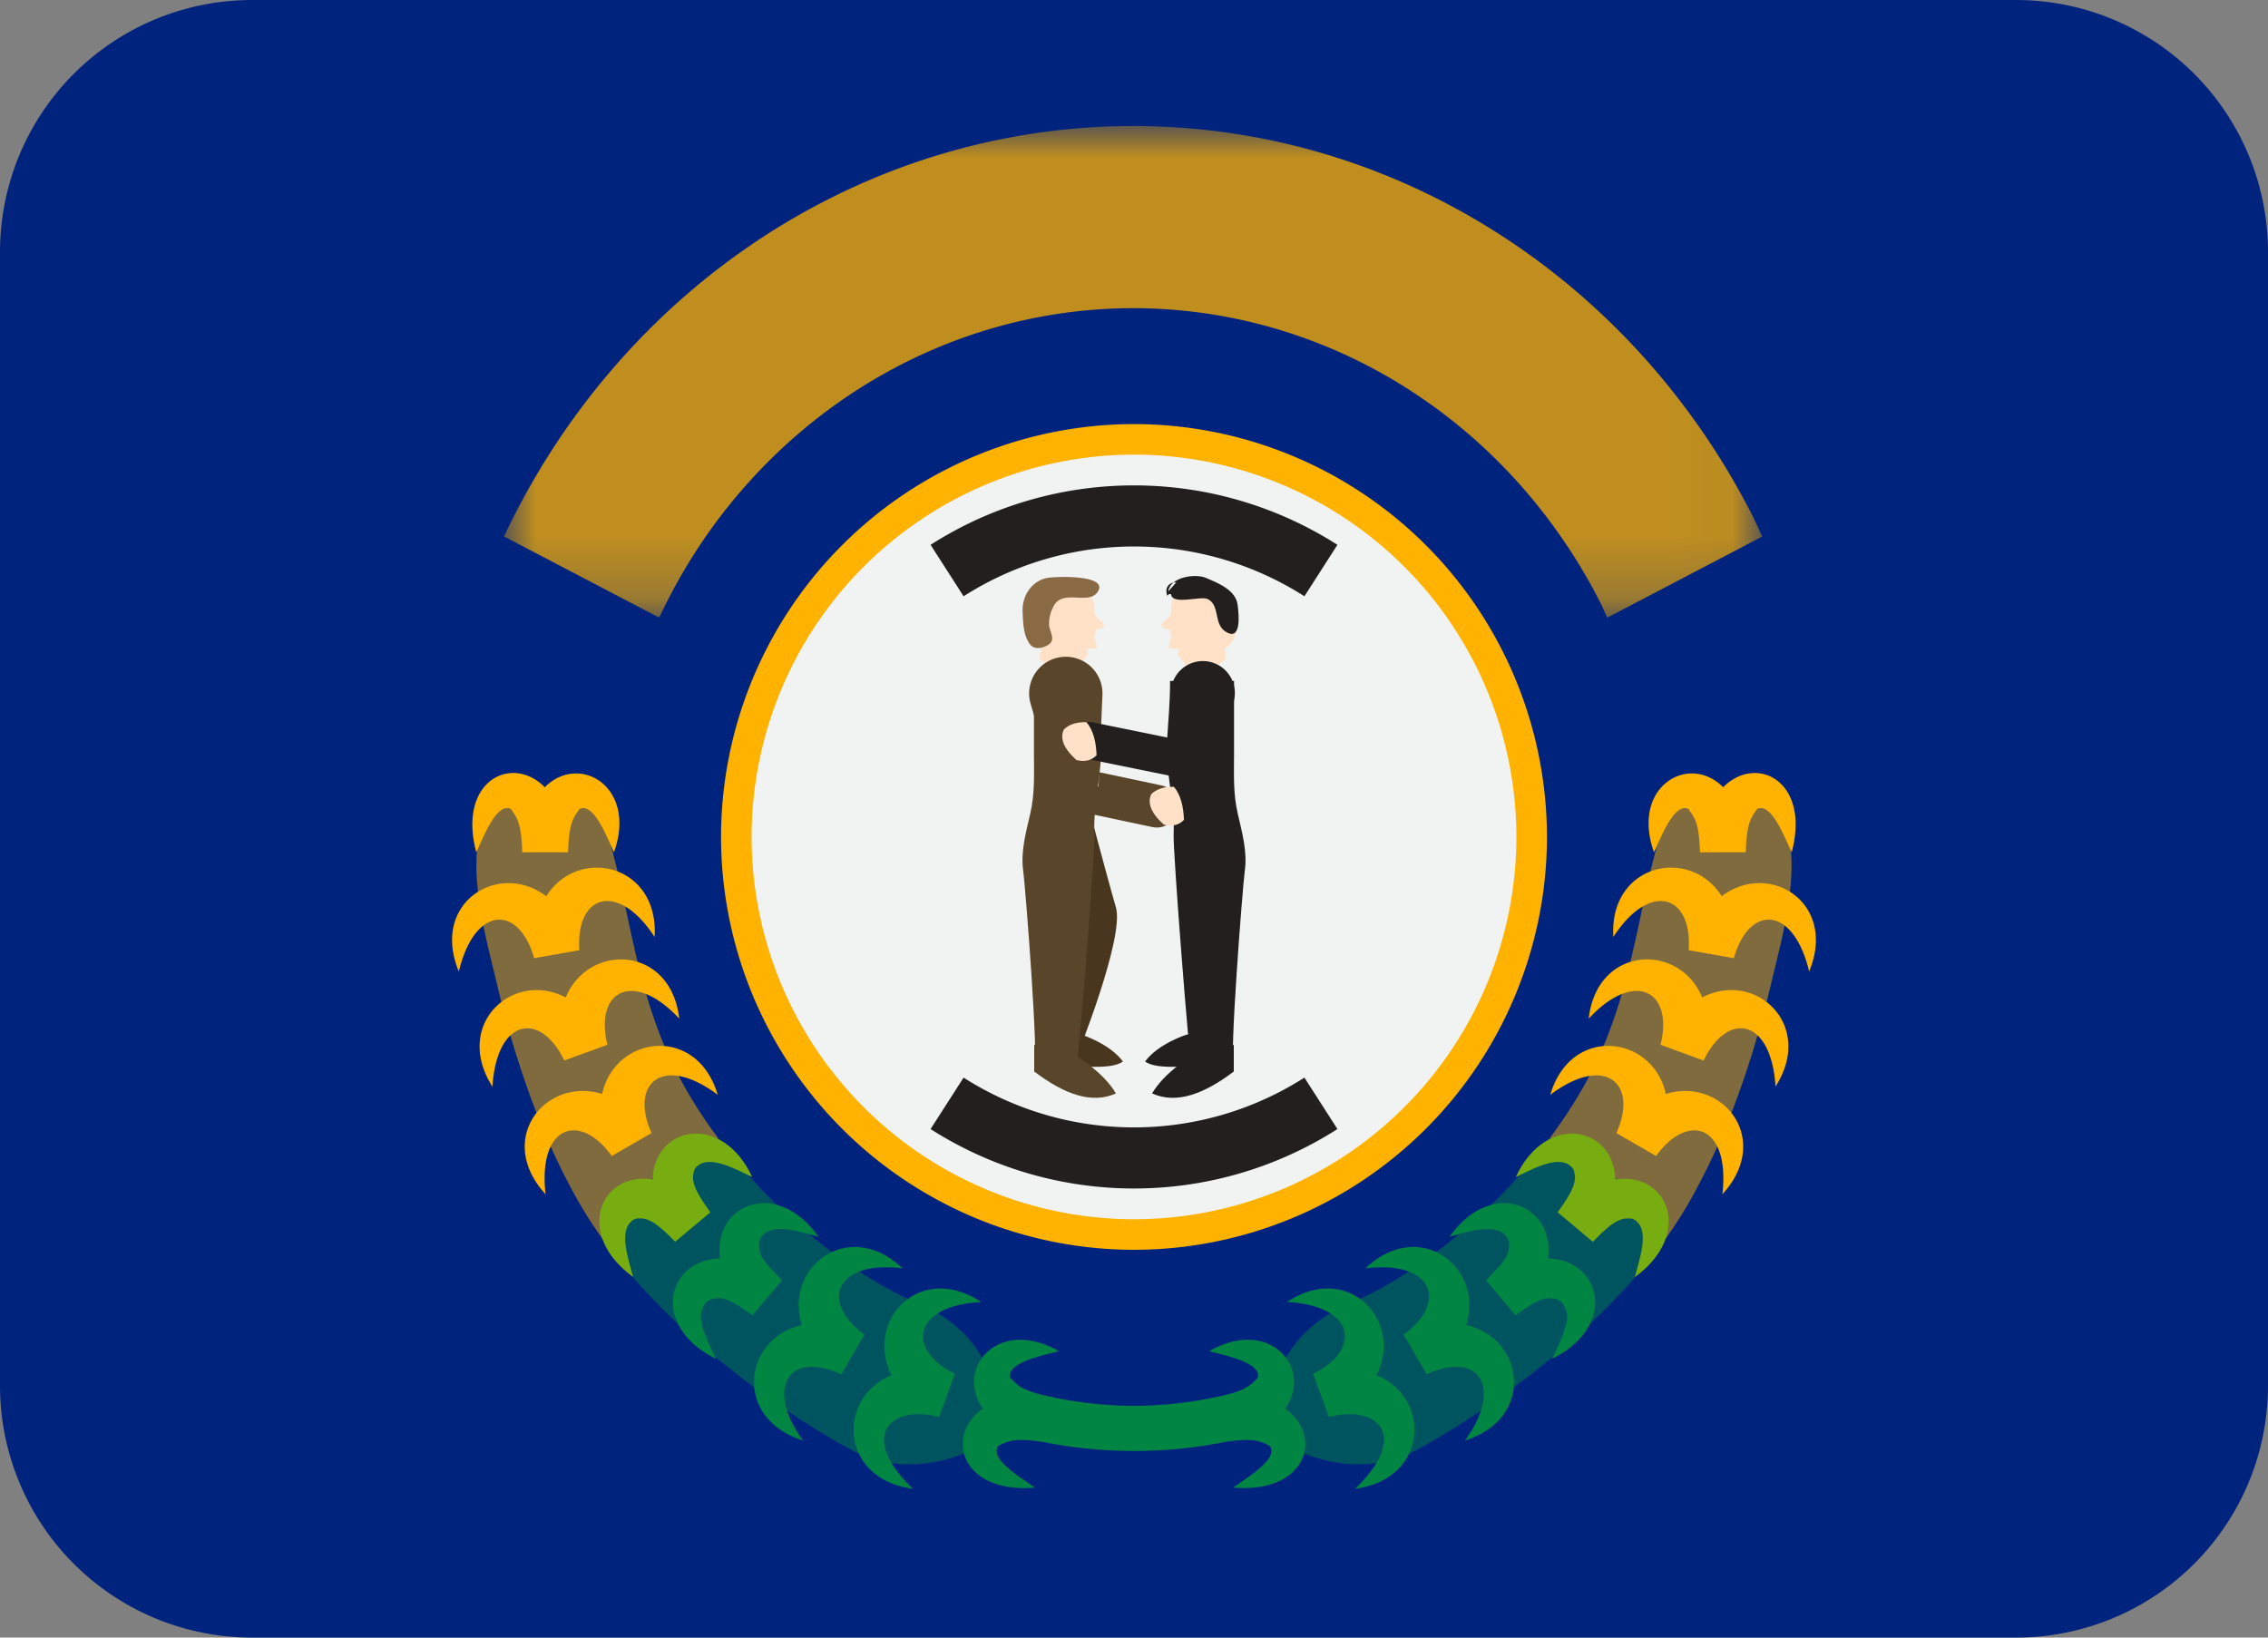 <svg width="36" height="26" viewBox="0 0 36 26" xmlns="http://www.w3.org/2000/svg" xmlns:xlink="http://www.w3.org/1999/xlink"><rect x="0" y="0" width="36" height="26" fill="#808080" stroke="none"/><title>US-KY</title><defs><path id="a" d="M19.972 7.806V0H0v7.806h19.972z"/></defs><g fill="none" fill-rule="evenodd"><path d="M32 26H4a4 4 0 0 1-4-4V4a4 4 0 0 1 4-4h28a4 4 0 0 1 4 4v18a4 4 0 0 1-4 4" fill="#00247D"/><path d="M14.559 20.688c-.948-.395-2.219-1.353-3.157-2.615-.809.243-1.49.956-1.719 1.759 1.172 1.547 2.984 2.74 3.864 3.206 1.013.536 2.296-.08 2.302-.431.007-.35-.066-1.41-1.29-1.919" fill="#008542" opacity=".5"/><path d="M11.402 18.073a7.302 7.302 0 0 1-.721-1.17c-.44-.91-.612-1.836-.818-2.808-.063-.296-.144-.572-.207-.85-.063-.276-.102-.69-.41-.737-.33-.05-.481.319-.817.25-.053-.137-.26-.171-.4-.137-.18.044-.194.146-.29.313-.397.691-.026 1.944.152 2.699.285 1.2.693 2.397 1.306 3.47.144.25.308.494.486.729.228-.803.91-1.516 1.72-1.76" fill="#FFB200" opacity=".5"/><path d="M21.441 20.688c.948-.395 2.219-1.353 3.157-2.615.809.243 1.49.956 1.719 1.759-1.172 1.547-2.984 2.74-3.864 3.206-1.013.536-2.296-.08-2.302-.431-.007-.35.066-1.41 1.29-1.919" fill="#008542" opacity=".5"/><path d="M24.598 18.073c.273-.368.522-.757.721-1.17.44-.91.612-1.836.818-2.808.063-.296.144-.572.207-.85.063-.276.102-.69.41-.737.33-.05.481.319.817.25.053-.137.26-.171.4-.137.18.044.194.146.29.313.397.691.026 1.944-.152 2.699-.285 1.2-.693 2.397-1.306 3.47-.144.25-.308.494-.486.729-.228-.803-.91-1.516-1.72-1.76" fill="#FFB200" opacity=".5"/><path d="M24.312 13.288a6.312 6.312 0 1 0-12.625 0 6.312 6.312 0 0 0 12.625 0" fill="#F1F2F2"/><path d="M18 7.218a6.076 6.076 0 0 0-6.07 6.07 6.076 6.076 0 0 0 6.07 6.07 6.076 6.076 0 0 0 6.07-6.07A6.076 6.076 0 0 0 18 7.218m0 12.625a6.562 6.562 0 0 1-6.555-6.555A6.563 6.563 0 0 1 18 6.733a6.563 6.563 0 0 1 6.555 6.555A6.562 6.562 0 0 1 18 19.843m8.8-6.999c.104.146.17.222.183.687h.728c.012-.454.079-.547.182-.688.23-.107.44.471.547.688.302-1.132-.562-1.564-1.088-1.032-.543-.55-1.471-.012-1.098 1.032.105-.22.32-.796.547-.687m.529 1.386c-.506-.802-1.792-.516-1.721.646.575-.887 1.257-.68 1.195.21l.718.127c.239-.852.942-.844 1.195.211.455-1.098-.641-1.765-1.388-1.194m-.309 1.606c-.361-.874-1.67-.83-1.802.337.73-.785 1.352-.44 1.14.415l.684.25c.38-.792 1.074-.674 1.141.414.632-.991-.329-1.853-1.163-1.416m-.578 1.533c-.2-.927-1.502-1.11-1.835.014.856-.646 1.408-.199 1.051.607l.63.364c.505-.703 1.177-.492 1.052.607.804-.878-.003-1.87-.898-1.592M8.107 12.843c.104.14.17.234.182.688h.728c.014-.465.08-.541.182-.687.228-.11.442.466.547.687.373-1.044-.555-1.582-1.098-1.032-.525-.532-1.39-.1-1.088 1.032.107-.217.318-.796.547-.688m.372 2.37l.717-.126c-.061-.891.62-1.098 1.195-.21.07-1.163-1.215-1.449-1.72-.647-.747-.571-1.843.096-1.388 1.194.254-1.055.956-1.063 1.196-.21m.479 1.623l.684-.249c-.212-.855.41-1.2 1.14-.415-.133-1.167-1.44-1.21-1.802-.337-.834-.437-1.795.425-1.163 1.417.067-1.089.76-1.206 1.14-.416m.601.532c-.895-.278-1.703.714-.898 1.592-.125-1.099.547-1.31 1.051-.607l.63-.364c-.356-.806.196-1.253 1.052-.607-.333-1.125-1.635-.941-1.835-.014" fill="#FFB200"/><path d="M25.64 18.726c-.025-.847-1.1-1.073-1.581-.037.231-.11.67-.359.868-.176.025.008.03.037.046.046.002.026.02.033.016.059.064.189-.154.468-.264.63l.558.468c.143-.14.368-.395.575-.37.026-.008.035.008.061.006.012.015.042.014.054.038.212.166.042.632-.023.886.938-.68.527-1.676-.31-1.55m-14.613-.166c.016-.01.021-.04.046-.047.198-.183.636.066.868.176-.482-1.036-1.556-.81-1.581.036-.837-.125-1.248.87-.31 1.55-.065-.253-.235-.719-.023-.886.012-.023.042-.022.054-.037.026.001.035-.014.06-.007.208-.024.433.23.576.37l.558-.467c-.11-.162-.328-.441-.264-.63-.003-.027.013-.033.016-.059" fill="#78AD12"/><path d="M24.57 19.979c.121-.847-.896-1.289-1.56-.343.262-.073.719-.226.892-.014.024.012.024.044.04.057 0 .027.016.037.01.064a.162.162 0 0 1-.004.067c.02.153-.258.41-.36.515l.468.558c.118-.08.42-.316.57-.266a.165.165 0 0 1 .067.009c.028-.002.036.016.062.02.01.018.041.024.05.05.016.02.03.046.04.078.114.184-.126.616-.21.799 1.045-.512.786-1.57-.066-1.594m-1.297 1.061c.29-.906-.732-1.724-1.598-.903 1.065-.13 1.32.533.607 1.052l.364.63c.868-.392 1.204.245.607 1.052 1.13-.356.939-1.628.02-1.832m-1.425.795c.437-.84-.432-1.815-1.418-1.163 1.081.057 1.196.759.415 1.141l.25.685c.794-.204 1.283.316.414 1.14 1.169-.154 1.213-1.446.34-1.803m-1.451.53c.453-.633-.237-1.463-1.204-.912.243.067.83.177.772.422-.12.128-.195.21-.644.303a6.18 6.18 0 0 1-2.642 0c-.449-.094-.525-.175-.644-.303-.059-.245.53-.355.772-.422-.967-.55-1.657.28-1.204.912-.615.427-.35 1.355.822 1.254-.206-.15-.721-.447-.582-.66.147-.079.258-.132.71-.065a7.342 7.342 0 0 0 2.894 0c.452-.067.563-.014.71.064.14.214-.376.51-.582.661 1.173.1 1.437-.827.822-1.254m-8.345-2.554a.156.156 0 0 1-.003-.067c-.007-.027.01-.037.01-.065.015-.012.015-.044.04-.056.172-.212.629-.058.892.014-.665-.946-1.682-.504-1.56.343-.852.025-1.111 1.082-.066 1.594-.084-.183-.324-.615-.21-.8a.215.215 0 0 1 .04-.077c.009-.026.04-.032.05-.05.026-.004.034-.022.062-.02a.165.165 0 0 1 .067-.009c.15-.05.452.185.57.266l.468-.558c-.102-.105-.38-.362-.36-.515m2.274.327c-.866-.82-1.889-.003-1.598.902-.918.204-1.109 1.476.02 1.832-.597-.807-.26-1.444.607-1.052l.364-.63c-.712-.52-.458-1.183.607-1.052m1.245.534c-.986-.652-1.855.324-1.418 1.163-.874.357-.83 1.65.338 1.803-.868-.824-.379-1.344.416-1.14l.249-.685c-.781-.382-.666-1.084.415-1.14" fill="#008542"/><path d="M17.164 16.426s.45.142.66.427c-.194.148-.792.072-1.382 0v-.427h.722z" fill="#49361F"/><path d="M17.206 12.532s.366 1.393.507 1.873c.141.481-.62 2.366-.62 2.366l-.465-.214.578-4.025z" fill="#49361F"/><path d="M18.573 10.812h1.015v1.138c0 .34-.017.639.059.97.068.296.155.604.111.91-.032.227-.254 3.073-.17 3.073h-.677c-.028 0-.294-3.39-.282-3.652.023-.502-.135-.998-.104-1.497.02-.311.048-.624.048-.942" fill="#231F1F"/><path d="M18.836 16.426s-.45.142-.66.427c.194.148.792.072 1.382 0v-.427h-.722z" fill="#231F1F"/><path d="M18.907 16.77s-.423.255-.62.59c.383.174.823.012 1.297-.348v-.422l-.677.18z" fill="#231F1F"/><path d="M17.427 10.812h-1.015v1.138c0 .34.017.639-.059.97-.068.296-.155.604-.111.91.032.227.254 3.073.17 3.073h.677c.028 0 .294-3.39.282-3.652-.023-.502.135-.998.104-1.497-.02-.311-.048-.624-.048-.942" fill="#594529"/><path d="M17.093 16.77s.423.255.62.59c-.383.174-.823.012-1.297-.348v-.422l.677.18z" fill="#594529"/><path d="M16.503 10.463l.016-.172c-.47-.235.049-1.273.52-1.038.204.098.348.224.331.426a.162.162 0 0 0 .052.136l.084.074a.052.052 0 0 1-.024.09l-.084.016-.028.11.046.186-.182.014.039.085-.339.422-.43-.35zm2.954 0l-.016-.172c.471-.235-.048-1.273-.518-1.038-.205.098-.35.224-.332.426a.162.162 0 0 1-.052.136l-.084.074a.052.052 0 0 0 .024.09l.084.016.028.11-.047.186.182.014-.038.085.338.422.431-.35z" fill="#FFE1C7"/><path d="M17.499 11.035l-.062 1.457-.266-.29 1.26.267a.338.338 0 1 1-.14.662l-1.26-.268-.194-.04-.072-.25-.406-1.4a.582.582 0 1 1 1.14-.138" fill="#594529"/><path d="M19.562 11.199l-.39.938-.115.278-.231-.046-1.595-.325a.293.293 0 1 1 .117-.575l1.595.325-.347.231-.011-1.015a.508.508 0 1 1 .977.189" fill="#231F1F"/><path d="M17.246 11.466c.11.131.152.315.16.524-.075.08-.176.112-.32.077-.205-.185-.265-.346-.199-.485.083-.084.205-.119.359-.116m1.388 1.026c.11.132.151.315.159.525-.074.078-.176.112-.319.076-.205-.185-.265-.345-.2-.484.084-.084.206-.12.36-.117" fill="#FFE1C7"/><path d="M16.629 9.175c.145-.024.952-.051.802.21-.142.246-.573-.06-.716.258a.575.575 0 0 0-.063.28c.011.12.12.24-.025.322-.11.06-.222.066-.286-.026-.1-.144-.103-.351-.109-.518-.008-.248.152-.484.397-.526" fill="#896A45"/><path d="M18.544 9.388c.032-.23.43-.283.592-.215.202.084.477.196.508.426.023.165.064.599-.198.424-.184-.124-.078-.414-.277-.512-.111-.055-.567.105-.582-.08-.105 0-.05.104-.071-.022-.017-.097.057-.17.155-.162" fill="#231F1F"/><path d="M20.705 9.467a5.023 5.023 0 0 0-5.41 0l-.524-.817a5.997 5.997 0 0 1 6.458 0l-.524.817zm0 7.642a5.023 5.023 0 0 1-5.41 0l-.524.817a5.997 5.997 0 0 0 6.458 0l-.524-.817z" fill="#231F1F"/><g opacity=".75" transform="translate(8 2)"><mask id="b" fill="#fff"><use xlink:href="#a"/></mask><path d="M3.271 6.42c1.66-2.32 4.296-3.636 7.053-3.52 2.97.125 5.655 1.89 7.065 4.642.045.087.082.176.124.264l2.459-1.287c-.055-.116-.105-.234-.164-.35C17.937 2.517 14.373.175 10.434.01 6.776-.144 3.278 1.601 1.076 4.681A11.92 11.92 0 0 0 0 6.517l2.464 1.289a8.88 8.88 0 0 1 .807-1.386" fill="#FFB200" mask="url(#b)"/></g></g></svg>